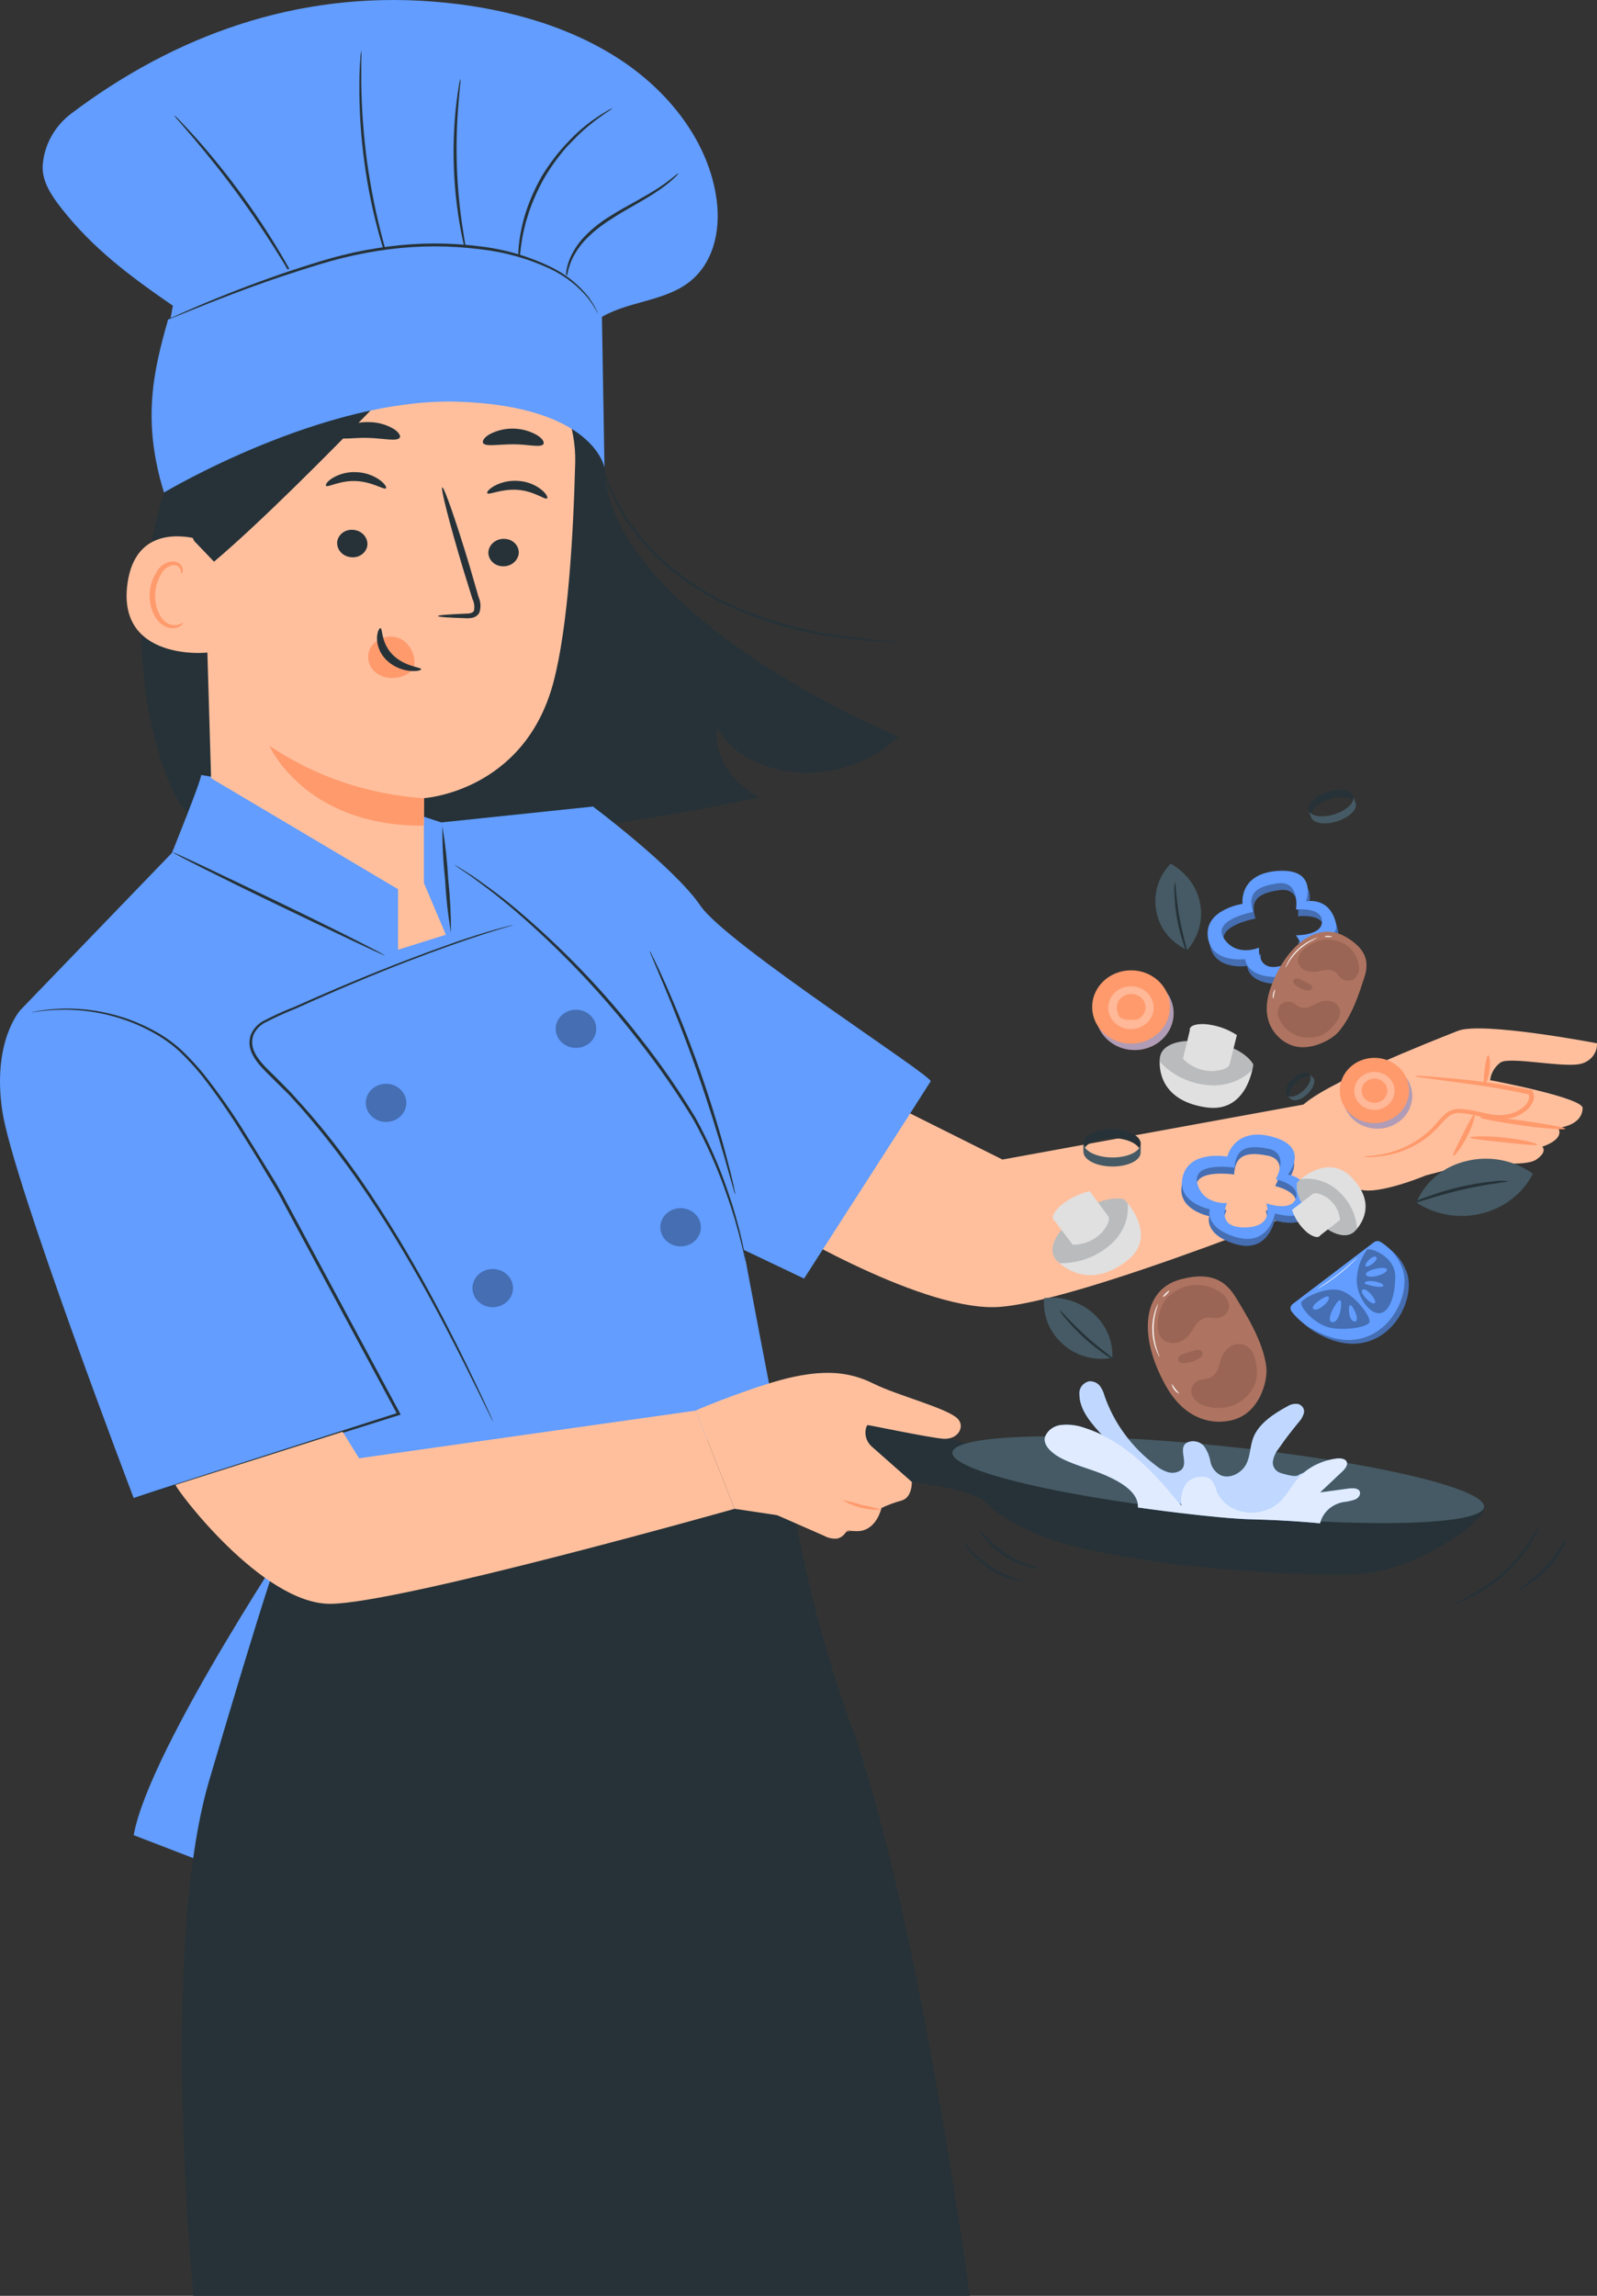 <svg width="151" height="217" viewBox="0 0 151 217" fill="none" xmlns="http://www.w3.org/2000/svg">
<rect x="0" y="0" width="151" height="217" fill="#333333" stroke="none"/>
<path d="M57.156 44.2L15.507 46.552C12.916 55.262 12.541 63.671 15.374 72.298C16.186 74.759 17.379 77.361 20.125 78.792C22.583 80.072 25.776 80.15 28.769 80.119C43.246 79.978 57.665 78.383 71.782 75.363C69.021 73.922 67.441 71.284 67.805 68.739C68.993 71.226 72.379 72.933 75.87 73.037C77.55 73.082 79.222 72.803 80.783 72.218C82.345 71.633 83.763 70.754 84.951 69.634C73.125 64.54 57.437 54.57 57.156 44.2Z" fill="#263238"/>
<path d="M84.725 60.669C84.605 60.684 84.485 60.684 84.365 60.669C84.128 60.669 83.78 60.669 83.327 60.637C82.427 60.596 81.118 60.502 79.527 60.299C75.34 59.797 71.289 58.562 67.585 56.657C65.56 55.585 63.706 54.25 62.077 52.692C60.751 51.414 59.614 49.974 58.697 48.409C58.078 47.357 57.584 46.243 57.222 45.09C57.118 44.779 57.033 44.462 56.968 44.143C56.938 44.033 56.916 43.922 56.902 43.81C56.902 43.81 57.051 44.257 57.327 45.058C57.727 46.19 58.247 47.282 58.879 48.316C59.809 49.851 60.95 51.264 62.271 52.52C63.884 54.061 65.715 55.385 67.712 56.454C71.392 58.326 75.4 59.559 79.543 60.096C81.129 60.325 82.421 60.45 83.322 60.523L84.349 60.606C84.476 60.614 84.602 60.635 84.725 60.669Z" fill="#263238"/>
<path d="M91.905 136.571C91.756 136.608 79.626 132.976 79.626 132.976L75.809 135.811L86.21 140.068C86.21 140.068 90.801 140.562 93.005 141.785C95.209 143.008 91.905 136.571 91.905 136.571Z" fill="#263238"/>
<path d="M90.049 137.278C90.068 137.386 90.094 137.492 90.127 137.596C90.48 138.787 92.209 143.044 99.39 145.5C107.797 148.372 126.125 149.173 129.163 148.726C135.051 147.852 140.547 143.522 140.321 142.445" fill="#263238"/>
<path d="M140.321 142.445C140.116 144.204 128.721 144.475 114.812 143.049C100.903 141.623 89.845 139.037 90.049 137.278C90.254 135.52 101.649 135.244 115.552 136.675C129.456 138.106 140.514 140.681 140.321 142.445Z" fill="#455A64"/>
<path d="M122.689 141.217C123.611 140.343 124.898 139.823 124.236 138.808C124.048 139.152 123.131 139.146 122.805 139.412C122.479 139.677 121.595 139.36 121.148 139.251C120.897 139.184 120.679 139.037 120.533 138.834C120.386 138.631 120.32 138.386 120.347 138.142C120.426 137.673 120.631 137.23 120.944 136.857C121.496 136.04 122.126 135.244 122.766 134.458C123.019 134.196 123.199 133.88 123.291 133.537C123.323 133.359 123.285 133.175 123.183 133.022C123.081 132.869 122.923 132.756 122.739 132.705C122.386 132.657 122.026 132.737 121.733 132.928C120.358 133.662 119.01 134.594 118.508 135.879C118.193 136.685 118.237 137.575 117.85 138.366C117.464 139.157 116.364 139.833 115.436 139.454C115.18 139.323 114.958 139.139 114.787 138.917C114.615 138.695 114.5 138.439 114.448 138.168C114.358 137.641 114.151 137.137 113.84 136.69C113.646 136.464 113.374 136.309 113.071 136.252C112.769 136.195 112.454 136.24 112.183 136.378C111.365 136.961 112.409 138.241 111.708 138.923C111.533 139.059 111.324 139.152 111.101 139.192C110.878 139.232 110.648 139.218 110.432 139.152C110.008 139.02 109.618 138.805 109.288 138.522C107.02 136.822 105.331 134.531 104.433 131.935C104.347 131.605 104.202 131.291 104.002 131.008C103.885 130.86 103.731 130.742 103.554 130.664C103.377 130.586 103.181 130.55 102.986 130.561C102.7 130.627 102.45 130.788 102.28 131.015C102.111 131.242 102.034 131.518 102.063 131.794C102.063 133.287 103.223 134.594 104.334 135.775L108.2 139.854L109.913 141.774L117.414 143.335L122.496 142.347L122.689 141.217Z" fill="#629DFF"/>
<g opacity="0.6">
<path d="M122.689 141.217C123.611 140.343 124.898 139.823 124.236 138.808C124.048 139.152 123.131 139.146 122.805 139.412C122.479 139.677 121.595 139.36 121.148 139.251C120.897 139.184 120.679 139.037 120.533 138.834C120.386 138.631 120.32 138.386 120.347 138.142C120.426 137.673 120.631 137.23 120.944 136.857C121.496 136.04 122.126 135.244 122.766 134.458C123.019 134.196 123.199 133.88 123.291 133.537C123.323 133.359 123.285 133.175 123.183 133.022C123.081 132.869 122.923 132.756 122.739 132.705C122.386 132.657 122.026 132.737 121.733 132.928C120.358 133.662 119.01 134.594 118.508 135.879C118.193 136.685 118.237 137.575 117.85 138.366C117.464 139.157 116.364 139.833 115.436 139.454C115.18 139.323 114.958 139.139 114.787 138.917C114.615 138.695 114.5 138.439 114.448 138.168C114.358 137.641 114.151 137.137 113.84 136.69C113.646 136.464 113.374 136.309 113.071 136.252C112.769 136.195 112.454 136.24 112.183 136.378C111.365 136.961 112.409 138.241 111.708 138.923C111.533 139.059 111.324 139.152 111.101 139.192C110.878 139.232 110.648 139.218 110.432 139.152C110.008 139.02 109.618 138.805 109.288 138.522C107.02 136.822 105.331 134.531 104.433 131.935C104.347 131.605 104.202 131.291 104.002 131.008C103.885 130.86 103.731 130.742 103.554 130.664C103.377 130.586 103.181 130.55 102.986 130.561C102.7 130.627 102.45 130.788 102.28 131.015C102.111 131.242 102.034 131.518 102.063 131.794C102.063 133.287 103.223 134.594 104.334 135.775L108.2 139.854L109.913 141.774L117.414 143.335L122.496 142.347L122.689 141.217Z" fill="white"/>
</g>
<path d="M124.816 143.985C124.934 143.483 125.207 143.024 125.599 142.666C125.992 142.308 126.488 142.067 127.025 141.972C127.414 141.931 127.796 141.845 128.163 141.717C128.506 141.555 128.715 141.17 128.522 140.9C128.329 140.629 127.826 140.655 127.445 140.707L124.816 141.066L126.937 139.063C127.213 138.798 127.489 138.433 127.307 138.126C127.125 137.819 126.594 137.819 126.202 137.887C124.855 138.1 123.626 138.743 122.722 139.708C121.976 140.541 121.557 141.581 120.607 142.258C120.152 142.569 119.63 142.782 119.079 142.884C118.528 142.985 117.959 142.972 117.414 142.846C116.891 142.733 116.404 142.503 115.995 142.176C115.585 141.849 115.265 141.435 115.061 140.967C114.977 140.567 114.798 140.19 114.536 139.864C113.934 139.297 112.708 139.542 112.177 140.156C111.727 140.798 111.562 141.581 111.719 142.336C109.305 139.375 106.615 136.284 102.588 134.978C101.887 134.716 101.129 134.616 100.379 134.687C100.021 134.715 99.68 134.841 99.398 135.05C99.116 135.259 98.906 135.542 98.793 135.863C98.655 136.581 99.346 137.242 100.042 137.663C101.417 138.465 103.102 138.813 104.588 139.469C106.074 140.125 107.687 141.103 107.593 142.487C107.593 142.487 114.845 143.528 118.43 143.611C122.015 143.694 124.816 143.985 124.816 143.985Z" fill="#629DFF"/>
<g opacity="0.8">
<path d="M124.816 143.985C124.934 143.483 125.207 143.024 125.599 142.666C125.992 142.308 126.488 142.067 127.025 141.972C127.414 141.931 127.796 141.845 128.163 141.717C128.506 141.555 128.715 141.17 128.522 140.9C128.329 140.629 127.826 140.655 127.445 140.707L124.816 141.066L126.937 139.063C127.213 138.798 127.489 138.433 127.307 138.126C127.125 137.819 126.594 137.819 126.202 137.887C124.855 138.1 123.626 138.743 122.722 139.708C121.976 140.541 121.557 141.581 120.607 142.258C120.152 142.569 119.63 142.782 119.079 142.884C118.528 142.985 117.959 142.972 117.414 142.846C116.891 142.733 116.404 142.503 115.995 142.176C115.585 141.849 115.265 141.435 115.061 140.967C114.977 140.567 114.798 140.19 114.536 139.864C113.934 139.297 112.708 139.542 112.177 140.156C111.727 140.798 111.562 141.581 111.719 142.336C109.305 139.375 106.615 136.284 102.588 134.978C101.887 134.716 101.129 134.616 100.379 134.687C100.021 134.715 99.68 134.841 99.398 135.05C99.116 135.259 98.906 135.542 98.793 135.863C98.655 136.581 99.346 137.242 100.042 137.663C101.417 138.465 103.102 138.813 104.588 139.469C106.074 140.125 107.687 141.103 107.593 142.487C107.593 142.487 114.845 143.528 118.43 143.611C122.015 143.694 124.816 143.985 124.816 143.985Z" fill="white"/>
</g>
<path d="M98.263 148.257C97.907 148.266 97.552 148.209 97.219 148.091C96.395 147.865 95.615 147.513 94.91 147.05C94.206 146.588 93.585 146.023 93.071 145.375C92.84 145.118 92.662 144.824 92.546 144.506C93.287 145.375 94.136 146.156 95.076 146.832C96.072 147.429 97.142 147.908 98.263 148.257Z" fill="#263238"/>
<path d="M96.877 149.486C96.519 149.495 96.162 149.438 95.827 149.319C95.004 149.094 94.226 148.742 93.524 148.278C92.818 147.818 92.197 147.252 91.684 146.603C91.454 146.346 91.276 146.052 91.16 145.734C92.576 147.542 94.585 148.861 96.877 149.486Z" fill="#263238"/>
<path d="M145.485 144.314C145.485 144.314 145.458 144.464 145.347 144.714C145.186 145.072 145.002 145.419 144.795 145.755C143.463 147.989 141.468 149.81 139.056 150.995C138.698 151.172 138.329 151.328 137.951 151.463C137.815 151.524 137.67 151.564 137.52 151.583C137.52 151.541 138.073 151.302 138.973 150.823C141.285 149.573 143.229 147.798 144.629 145.661C145.148 144.839 145.414 144.293 145.485 144.314Z" fill="#263238"/>
<path d="M148.109 145.385C148.049 145.711 147.925 146.023 147.745 146.306C147.368 147.017 146.894 147.678 146.336 148.273C145.778 148.868 145.141 149.392 144.441 149.834C144.164 150.038 143.849 150.193 143.513 150.292C144.438 149.617 145.309 148.88 146.121 148.086C146.855 147.234 147.52 146.331 148.109 145.385Z" fill="#263238"/>
<path d="M134.814 111.1L139.94 109.763C139.94 109.763 144.176 110.361 145.27 109.596C146.364 108.832 145.822 108.389 145.822 108.389C148.131 107.572 147.308 106.605 147.308 106.605C147.308 106.605 149.601 106.438 149.639 104.737C149.667 103.743 140.895 102.098 140.895 102.098C140.932 101.773 141.037 101.457 141.205 101.17C141.373 100.883 141.6 100.631 141.873 100.428C142.768 99.825 147.949 100.99 149.523 100.537C149.963 100.42 150.348 100.165 150.616 99.816C150.883 99.467 151.018 99.043 150.998 98.612C150.998 98.612 140.149 96.531 137.863 97.431C135.576 98.331 124.606 102.634 122.949 104.716L126.6 111.881C127.266 112.11 127.947 112.301 128.638 112.453C130.466 112.927 134.814 111.1 134.814 111.1Z" fill="#FFBF9D"/>
<path d="M128.914 109.331C128.914 109.289 129.334 109.3 130.08 109.201C131.128 109.066 132.143 108.759 133.079 108.295C133.719 107.977 134.315 107.586 134.852 107.13C135.154 106.878 135.435 106.605 135.692 106.313C135.961 105.978 136.254 105.662 136.57 105.366C136.748 105.189 136.962 105.049 137.2 104.953C137.437 104.858 137.693 104.809 137.951 104.809C138.446 104.829 138.938 104.892 139.42 104.996C140.393 105.189 141.343 105.517 142.315 105.361C142.935 105.29 143.521 105.052 144 104.674C144.447 104.32 144.729 103.737 144.497 103.368L144.635 103.467C141.547 102.759 138.791 102.452 136.846 102.181L134.559 101.869C134.281 101.846 134.006 101.79 133.742 101.703C134.019 101.672 134.299 101.672 134.576 101.703C135.128 101.739 135.896 101.801 136.879 101.895C139.525 102.112 142.152 102.491 144.745 103.03H144.834L144.883 103.108C144.978 103.265 145.032 103.441 145.041 103.622C145.051 103.802 145.016 103.983 144.939 104.148C144.803 104.464 144.589 104.744 144.314 104.965C143.769 105.41 143.093 105.69 142.376 105.766C141.841 105.827 141.301 105.806 140.774 105.704L139.321 105.392C138.872 105.287 138.413 105.223 137.951 105.199C137.745 105.195 137.541 105.232 137.351 105.306C137.16 105.38 136.989 105.491 136.846 105.631C136.544 105.915 136.26 106.216 135.996 106.531C135.717 106.83 135.418 107.112 135.101 107.374C134.528 107.839 133.893 108.231 133.212 108.54C132.231 108.993 131.168 109.265 130.08 109.341C129.693 109.396 129.3 109.393 128.914 109.331Z" fill="#FF9A6C"/>
<path d="M139.409 105.35C139.531 105.392 139.282 106.355 138.719 107.432C138.155 108.509 137.52 109.32 137.41 109.253C137.299 109.185 137.747 108.311 138.294 107.239C138.84 106.167 139.282 105.288 139.409 105.35Z" fill="#FF9A6C"/>
<path d="M145.364 108.191C145.364 108.316 143.917 108.155 142.166 107.973C140.415 107.791 138.995 107.65 139.001 107.52C139.006 107.39 140.448 107.343 142.221 107.52C143.994 107.697 145.386 108.072 145.364 108.191Z" fill="#FF9A6C"/>
<path d="M147.999 106.693C147.999 106.818 146.165 106.693 143.944 106.381C141.724 106.068 139.94 105.74 139.956 105.621C139.973 105.501 141.79 105.621 144.011 105.933C146.231 106.245 148.015 106.573 147.999 106.693Z" fill="#FF9A6C"/>
<path d="M140.718 99.751C140.851 99.751 140.945 100.376 140.851 101.136C140.757 101.895 140.503 102.478 140.376 102.452C140.249 102.426 140.282 101.817 140.376 101.084C140.47 100.35 140.586 99.751 140.718 99.751Z" fill="#FF9A6C"/>
<path d="M79.753 102.093L94.783 109.601L124.109 104.242L128.279 112.364C128.279 112.364 101.472 123.427 93.988 123.552C86.503 123.677 72.893 115.356 72.893 115.356L79.753 102.093Z" fill="#FFBF9D"/>
<path d="M115.994 109.971C115.994 109.971 112.431 109.32 111.785 111.829C111.139 114.337 114.337 114.951 114.337 114.951C114.337 114.951 113.752 116.683 116.828 117.589C119.905 118.494 120.507 115.346 120.507 115.346C120.507 115.346 123.402 116.241 123.623 114.482C123.948 111.881 121.7 111.667 121.7 111.667C121.7 111.667 123.91 109.118 120.292 108.108C116.674 107.099 115.994 109.971 115.994 109.971ZM119.861 109.227C121.954 109.643 120.573 112.104 120.573 112.104C120.573 112.104 122.943 112.625 122.479 113.931C122.015 115.237 119.673 114.389 119.673 114.389C119.673 114.389 120.529 116.636 117.662 116.662C114.796 116.689 115.978 114.363 115.978 114.363C115.978 114.363 113.647 114.566 113.15 112.479C112.652 110.392 116.685 111.012 116.685 111.012C116.79 109.242 117.745 108.811 119.844 109.227H119.861Z" fill="#629DFF"/>
<g opacity="0.3">
<path d="M115.994 109.971C115.994 109.971 112.431 109.32 111.785 111.829C111.139 114.337 114.337 114.951 114.337 114.951C114.337 114.951 113.752 116.683 116.828 117.589C119.905 118.494 120.507 115.346 120.507 115.346C120.507 115.346 123.402 116.241 123.623 114.482C123.948 111.881 121.7 111.667 121.7 111.667C121.7 111.667 123.91 109.118 120.292 108.108C116.674 107.099 115.994 109.971 115.994 109.971ZM119.861 109.227C121.954 109.643 120.573 112.104 120.573 112.104C120.573 112.104 122.943 112.625 122.479 113.931C122.015 115.237 119.673 114.389 119.673 114.389C119.673 114.389 120.529 116.636 117.662 116.662C114.796 116.689 115.978 114.363 115.978 114.363C115.978 114.363 113.647 114.566 113.15 112.479C112.652 110.392 116.685 111.012 116.685 111.012C116.79 109.242 117.745 108.811 119.844 109.227H119.861Z" fill="black"/>
</g>
<path d="M116.044 109.321C116.044 109.321 112.487 108.67 111.84 111.178C111.194 113.686 114.392 114.3 114.392 114.3C114.392 114.3 113.801 116.033 116.884 116.939C119.966 117.844 120.562 114.696 120.562 114.696C120.562 114.696 123.462 115.591 123.678 113.837C124.004 111.236 121.755 111.022 121.755 111.022C121.755 111.022 123.965 108.473 120.347 107.458C116.729 106.443 116.044 109.321 116.044 109.321ZM119.911 108.577C122.01 108.998 120.629 111.459 120.629 111.459C120.629 111.459 122.998 111.98 122.529 113.281C122.059 114.581 119.728 113.738 119.728 113.738C119.728 113.738 120.584 115.986 117.712 116.018C114.84 116.049 116.027 113.712 116.027 113.712C116.027 113.712 113.702 113.915 113.205 111.829C112.708 109.742 116.734 110.367 116.734 110.367C116.845 108.597 117.812 108.16 119.911 108.577Z" fill="#629DFF"/>
<path d="M117.668 86.056C117.668 86.056 114.083 86.577 114.387 89.178C114.691 91.78 117.922 91.306 117.922 91.306C117.922 91.306 117.994 93.123 121.236 92.987C124.479 92.852 123.882 89.693 123.882 89.693C123.882 89.693 126.926 89.605 126.495 87.883C125.86 85.333 123.667 85.853 123.667 85.853C123.667 85.853 124.832 82.731 121.054 82.96C117.276 83.189 117.668 86.056 117.668 86.056ZM121.015 84.126C123.136 83.84 122.733 86.597 122.733 86.597C122.733 86.597 125.142 86.311 125.18 87.701C125.219 89.09 122.711 89.033 122.711 89.033C122.711 89.033 124.335 90.869 121.645 91.822C118.955 92.774 119.226 90.198 119.226 90.198C119.226 90.198 117.11 91.14 115.911 89.334C114.713 87.529 118.701 86.821 118.701 86.821C118.154 85.12 118.894 84.402 121.015 84.126Z" fill="#629DFF"/>
<g opacity="0.3">
<path d="M117.668 86.056C117.668 86.056 114.083 86.577 114.387 89.178C114.691 91.78 117.922 91.306 117.922 91.306C117.922 91.306 117.994 93.123 121.236 92.987C124.479 92.852 123.882 89.693 123.882 89.693C123.882 89.693 126.926 89.605 126.495 87.883C125.86 85.333 123.667 85.853 123.667 85.853C123.667 85.853 124.832 82.731 121.054 82.96C117.276 83.189 117.668 86.056 117.668 86.056ZM121.015 84.126C123.136 83.84 122.733 86.597 122.733 86.597C122.733 86.597 125.142 86.311 125.18 87.701C125.219 89.09 122.711 89.033 122.711 89.033C122.711 89.033 124.335 90.869 121.645 91.822C118.955 92.774 119.226 90.198 119.226 90.198C119.226 90.198 117.11 91.14 115.911 89.334C114.713 87.529 118.701 86.821 118.701 86.821C118.154 85.12 118.894 84.402 121.015 84.126Z" fill="black"/>
</g>
<path d="M117.486 85.432C117.486 85.432 113.901 85.952 114.199 88.528C114.497 91.103 117.734 90.656 117.734 90.656C117.734 90.656 117.812 92.477 121.048 92.337C124.285 92.196 123.7 89.048 123.7 89.048C123.7 89.048 126.743 88.96 126.313 87.237C125.677 84.677 123.484 85.208 123.484 85.208C123.484 85.208 124.65 82.086 120.872 82.315C117.094 82.544 117.486 85.432 117.486 85.432ZM120.833 83.496C122.954 83.215 122.545 85.973 122.545 85.973C122.545 85.973 124.959 85.686 124.998 87.071C125.037 88.455 122.529 88.403 122.529 88.403C122.529 88.403 124.147 90.245 121.457 91.192C118.767 92.139 119.043 89.568 119.043 89.568C119.043 89.568 116.928 90.51 115.729 88.71C114.531 86.909 118.491 86.197 118.491 86.197C117.939 84.495 118.706 83.777 120.833 83.496Z" fill="#629DFF"/>
<path d="M112.061 98.409C112.061 98.409 109.802 98.498 109.664 100.043C109.526 101.588 110.161 104.123 114.083 104.674C118.005 105.226 118.502 100.615 118.502 100.615C118.502 100.615 117.364 98.201 112.061 98.409Z" fill="#E0E0E0"/>
<g opacity="0.21">
<path d="M114.293 102.572C115.05 102.636 115.812 102.54 116.524 102.291C117.236 102.041 117.88 101.645 118.408 101.13C118.474 100.813 118.502 100.61 118.502 100.61C118.502 100.61 117.364 98.196 112.061 98.404C112.061 98.404 109.802 98.492 109.664 100.038C109.672 100.145 109.672 100.253 109.664 100.36C110.842 101.638 112.503 102.432 114.293 102.572Z" fill="#263238"/>
</g>
<path d="M112.498 97.399L111.851 100.069C112.199 100.435 112.625 100.729 113.101 100.93C113.576 101.132 114.092 101.237 114.613 101.24C116.27 101.151 116.27 100.568 116.27 100.568L116.95 97.837C116.049 97.242 114.997 96.883 113.901 96.796C112.293 96.749 112.498 97.399 112.498 97.399Z" fill="#E0E0E0"/>
<path d="M100.252 116.397C100.252 116.397 98.816 118.046 99.948 119.176C101.08 120.305 103.505 121.543 106.576 119.15C109.648 116.756 106.3 113.353 106.3 113.353C106.3 113.353 103.621 112.541 100.252 116.397Z" fill="#E0E0E0"/>
<g opacity="0.21">
<path d="M105.035 117.61C105.591 117.121 106.023 116.522 106.3 115.856C106.578 115.189 106.693 114.473 106.637 113.759C106.433 113.499 106.289 113.348 106.289 113.348C106.289 113.348 103.621 112.541 100.252 116.397C100.252 116.397 98.816 118.047 99.948 119.176C100.036 119.244 100.117 119.319 100.191 119.4C101.992 119.425 103.732 118.782 105.035 117.61Z" fill="#263238"/>
</g>
<path d="M99.743 115.419L101.428 117.657C101.95 117.655 102.465 117.55 102.94 117.35C103.416 117.149 103.842 116.856 104.19 116.491C105.218 115.279 104.742 114.894 104.742 114.894L103.03 112.594C101.966 112.834 100.987 113.333 100.191 114.04C99.086 115.133 99.743 115.419 99.743 115.419Z" fill="#E0E0E0"/>
<path d="M125.672 116.277C125.672 116.277 127.207 117.292 128.119 116.35C129.03 115.408 129.986 113.442 127.699 111.199C125.412 108.956 122.634 111.766 122.634 111.766C122.634 111.766 122.087 113.894 125.672 116.277Z" fill="#E0E0E0"/>
<g opacity="0.21">
<path d="M126.44 112.489C125.981 112.083 125.431 111.778 124.831 111.598C124.23 111.417 123.595 111.367 122.971 111.449C122.852 111.542 122.74 111.641 122.634 111.745C122.634 111.745 122.081 113.868 125.672 116.257C125.672 116.257 127.207 117.271 128.119 116.33C128.18 116.262 128.246 116.194 128.307 116.116C128.211 114.724 127.541 113.422 126.44 112.489Z" fill="#263238"/>
</g>
<path d="M124.843 116.756L126.705 115.31C126.672 114.903 126.548 114.508 126.343 114.15C126.137 113.791 125.854 113.477 125.512 113.228C124.407 112.505 124.075 112.885 124.075 112.885L122.164 114.357C122.431 115.18 122.927 115.92 123.6 116.501C124.633 117.266 124.843 116.756 124.843 116.756Z" fill="#E0E0E0"/>
<path d="M116.729 134.162C116.729 134.162 112.824 135.624 110.216 130.961C107.609 126.299 108.007 121.944 111.542 120.95C115.077 119.956 116.243 121.627 116.966 122.834C117.69 124.041 119.43 126.736 119.728 129.172C119.9 130.545 119.093 133.449 116.729 134.162Z" fill="#AE7461"/>
<path opacity="0.3" d="M116.668 132.814C117.425 132.492 118.049 131.943 118.441 131.253V131.284L118.469 131.243L118.53 131.154C118.565 131.092 118.597 131.028 118.624 130.962L118.657 130.91L118.624 130.957C118.851 130.344 118.91 129.687 118.795 129.047C118.753 128.664 118.65 128.288 118.491 127.933C118.333 127.579 118.042 127.292 117.673 127.127C117.463 127.051 117.237 127.022 117.013 127.042C116.789 127.062 116.573 127.13 116.381 127.241C116.001 127.47 115.708 127.807 115.547 128.204C115.387 128.568 115.315 128.958 115.171 129.328C115.114 129.517 115.017 129.693 114.887 129.846C114.758 130 114.597 130.128 114.414 130.223C114.1 130.358 113.735 130.332 113.409 130.447C113.131 130.552 112.904 130.749 112.768 131.001C112.632 131.252 112.597 131.541 112.669 131.815C112.77 132.062 112.93 132.284 113.135 132.465C113.341 132.645 113.588 132.779 113.857 132.856C114.764 133.185 115.772 133.17 116.668 132.814Z" fill="#6F4439"/>
<path opacity="0.3" d="M112.663 121.481C111.842 121.592 111.084 121.958 110.509 122.521V122.49L110.482 122.532L110.404 122.605C110.361 122.662 110.313 122.716 110.261 122.766L110.228 122.818L110.255 122.776C109.859 123.302 109.607 123.911 109.52 124.551C109.45 124.927 109.437 125.311 109.482 125.69C109.526 126.074 109.723 126.427 110.034 126.679C110.214 126.807 110.423 126.894 110.644 126.933C110.866 126.972 111.094 126.962 111.31 126.903C111.75 126.786 112.138 126.538 112.415 126.195C112.675 125.888 112.857 125.529 113.089 125.206C113.315 124.871 113.672 124.634 114.083 124.546C114.42 124.499 114.768 124.608 115.116 124.582C115.412 124.552 115.687 124.422 115.89 124.217C116.093 124.011 116.21 123.744 116.221 123.463C116.2 123.197 116.114 122.939 115.97 122.71C115.825 122.48 115.625 122.286 115.387 122.142C114.605 121.596 113.628 121.359 112.663 121.481Z" fill="#6F4439"/>
<path opacity="0.3" d="M113.299 127.579C113.145 127.585 112.994 127.615 112.851 127.668L111.951 127.954C111.724 128.032 111.459 128.131 111.399 128.36C111.374 128.432 111.375 128.51 111.401 128.582C111.427 128.654 111.476 128.716 111.542 128.76C111.607 128.803 111.681 128.832 111.76 128.846C111.838 128.859 111.918 128.857 111.995 128.838H111.956C112.447 128.82 112.924 128.678 113.337 128.427C113.457 128.364 113.561 128.277 113.641 128.172C113.684 128.116 113.71 128.049 113.715 127.98C113.72 127.91 113.705 127.841 113.67 127.779C113.636 127.718 113.584 127.666 113.52 127.631C113.456 127.596 113.384 127.578 113.31 127.579H113.299Z" fill="#6F4439"/>
<path d="M109.509 123.229C109.509 123.229 109.41 123.505 109.288 123.953C108.974 125.134 109.007 126.373 109.382 127.538C109.526 127.98 109.659 128.246 109.636 128.251C109.593 128.197 109.558 128.137 109.532 128.074C109.445 127.905 109.369 127.731 109.305 127.554C108.875 126.378 108.842 125.105 109.211 123.911C109.266 123.734 109.332 123.56 109.41 123.391C109.434 123.332 109.468 123.278 109.509 123.229Z" fill="white"/>
<path d="M110.564 122.001C110.564 122.001 110.471 122.168 110.31 122.329C110.15 122.49 110.001 122.594 109.968 122.574C109.935 122.553 110.056 122.407 110.222 122.246C110.388 122.084 110.542 121.96 110.564 122.001Z" fill="white"/>
<path d="M111.504 131.758C111.32 131.654 111.161 131.516 111.035 131.352C110.91 131.188 110.821 131.003 110.774 130.806C110.905 130.96 111.025 131.121 111.133 131.29C111.268 131.438 111.391 131.594 111.504 131.758Z" fill="white"/>
<path d="M121.767 98.643C121.767 98.643 118.701 97.29 120.17 93.284C121.64 89.277 124.589 87.086 127.136 88.496C129.682 89.907 129.306 91.468 128.953 92.534C128.599 93.601 127.876 96.047 126.528 97.561C125.766 98.409 123.495 99.569 121.767 98.643Z" fill="#AE7461"/>
<path opacity="0.3" d="M122.568 97.868C123.185 98.112 123.871 98.154 124.517 97.987H124.606C124.665 97.974 124.722 97.955 124.777 97.93H124.832H124.788C125.293 97.714 125.734 97.383 126.07 96.968C126.284 96.735 126.461 96.474 126.594 96.192C126.731 95.909 126.75 95.588 126.65 95.292C126.58 95.134 126.474 94.994 126.338 94.881C126.202 94.768 126.04 94.686 125.865 94.642C125.513 94.557 125.141 94.581 124.805 94.709C124.49 94.819 124.208 94.996 123.899 95.12C123.596 95.266 123.244 95.292 122.921 95.193C122.667 95.094 122.479 94.881 122.231 94.761C122.011 94.668 121.763 94.651 121.531 94.714C121.299 94.777 121.099 94.915 120.966 95.105C120.865 95.298 120.812 95.511 120.812 95.727C120.812 95.942 120.865 96.155 120.966 96.348C121.269 97.032 121.844 97.577 122.568 97.868Z" fill="#6F4439"/>
<path opacity="0.3" d="M127.423 89.412C126.899 89.021 126.252 88.805 125.583 88.798H125.545H125.456C125.396 88.798 125.335 88.798 125.274 88.798H125.224H125.269C124.724 88.867 124.206 89.062 123.761 89.365C123.486 89.534 123.239 89.739 123.026 89.974C122.812 90.21 122.7 90.513 122.711 90.822C122.73 90.991 122.79 91.153 122.886 91.296C122.982 91.44 123.111 91.561 123.263 91.65C123.577 91.828 123.944 91.903 124.307 91.863C124.639 91.837 124.965 91.738 125.296 91.691C125.46 91.661 125.629 91.661 125.793 91.693C125.957 91.724 126.113 91.785 126.252 91.874C126.467 92.035 126.589 92.29 126.804 92.467C126.987 92.615 127.22 92.697 127.462 92.697C127.703 92.697 127.936 92.615 128.119 92.467C128.274 92.308 128.388 92.117 128.451 91.909C128.514 91.701 128.525 91.482 128.483 91.27C128.397 90.545 128.017 89.88 127.423 89.412Z" fill="#6F4439"/>
<path opacity="0.3" d="M123.976 93.122C123.888 93.04 123.785 92.972 123.672 92.924L122.998 92.586C122.92 92.532 122.83 92.495 122.734 92.479C122.638 92.462 122.54 92.467 122.446 92.492C122.387 92.521 122.34 92.566 122.309 92.621C122.278 92.675 122.266 92.738 122.275 92.799C122.283 92.859 122.305 92.916 122.339 92.966C122.373 93.017 122.419 93.059 122.474 93.091C122.761 93.344 123.113 93.523 123.496 93.611C123.603 93.632 123.714 93.632 123.821 93.611C123.876 93.603 123.928 93.582 123.973 93.55C124.017 93.519 124.052 93.477 124.075 93.429C124.088 93.374 124.085 93.317 124.068 93.263C124.05 93.21 124.019 93.161 123.976 93.122Z" fill="#6F4439"/>
<path d="M124.595 88.626C124.595 88.626 124.374 88.731 124.042 88.907C123.134 89.383 122.38 90.083 121.86 90.932C121.662 91.259 121.568 91.478 121.557 91.452C121.566 91.398 121.582 91.345 121.606 91.296C121.661 91.156 121.728 91.02 121.805 90.89C122.3 90.009 123.072 89.293 124.015 88.84C124.157 88.772 124.302 88.711 124.451 88.658C124.498 88.643 124.546 88.633 124.595 88.626Z" fill="white"/>
<path d="M125.954 88.522C125.954 88.549 125.799 88.569 125.611 88.564C125.423 88.559 125.274 88.564 125.269 88.512C125.263 88.46 125.423 88.47 125.617 88.47C125.732 88.462 125.847 88.48 125.954 88.522Z" fill="white"/>
<path d="M120.38 94.423C120.344 94.264 120.342 94.099 120.375 93.939C120.408 93.778 120.476 93.626 120.573 93.492C120.552 93.648 120.517 93.803 120.468 93.955C120.452 94.113 120.423 94.269 120.38 94.423Z" fill="white"/>
<path d="M109.029 98.836C108.388 99.16 107.659 99.299 106.935 99.233C106.21 99.168 105.523 98.902 104.959 98.469C104.394 98.036 103.979 97.455 103.765 96.8C103.551 96.145 103.547 95.445 103.755 94.788C103.962 94.131 104.372 93.547 104.931 93.109C105.491 92.671 106.176 92.398 106.9 92.327C107.623 92.255 108.353 92.386 108.998 92.705C109.642 93.023 110.172 93.515 110.52 94.116C110.752 94.518 110.898 94.96 110.948 95.415C110.999 95.87 110.953 96.329 110.815 96.768C110.676 97.206 110.447 97.615 110.141 97.97C109.834 98.325 109.456 98.619 109.029 98.836Z" fill="#FF9A6C"/>
<g opacity="0.5">
<path d="M109.029 98.836C108.388 99.16 107.659 99.299 106.935 99.233C106.21 99.168 105.523 98.902 104.959 98.469C104.394 98.036 103.979 97.455 103.765 96.8C103.551 96.145 103.547 95.445 103.755 94.788C103.962 94.131 104.372 93.547 104.931 93.109C105.491 92.671 106.176 92.398 106.9 92.327C107.623 92.255 108.353 92.386 108.998 92.705C109.642 93.023 110.172 93.515 110.52 94.116C110.752 94.518 110.898 94.96 110.948 95.415C110.999 95.87 110.953 96.329 110.815 96.768C110.676 97.206 110.447 97.615 110.141 97.97C109.834 98.325 109.456 98.619 109.029 98.836Z" fill="#629DFF"/>
</g>
<path d="M108.681 98.237C108.041 98.56 107.313 98.697 106.591 98.631C105.868 98.565 105.182 98.299 104.619 97.867C104.057 97.434 103.643 96.855 103.429 96.201C103.216 95.547 103.212 94.849 103.419 94.193C103.627 93.537 104.035 92.954 104.593 92.517C105.152 92.08 105.835 91.808 106.557 91.736C107.279 91.663 108.008 91.794 108.651 92.111C109.294 92.428 109.824 92.918 110.172 93.518C110.406 93.919 110.552 94.361 110.604 94.816C110.655 95.271 110.61 95.732 110.471 96.171C110.332 96.609 110.103 97.018 109.796 97.373C109.488 97.727 109.109 98.021 108.681 98.237Z" fill="#FF9A6C"/>
<g opacity="0.3">
<path d="M107.963 97.025C107.589 97.216 107.164 97.299 106.741 97.263C106.317 97.227 105.915 97.073 105.584 96.821C105.254 96.569 105.01 96.231 104.884 95.848C104.757 95.466 104.754 95.057 104.875 94.673C104.996 94.289 105.235 93.947 105.562 93.691C105.888 93.435 106.289 93.276 106.711 93.234C107.134 93.192 107.561 93.27 107.937 93.456C108.313 93.643 108.622 93.931 108.825 94.283C109.096 94.754 109.157 95.308 108.996 95.822C108.834 96.336 108.463 96.769 107.963 97.025Z" fill="white"/>
</g>
<path d="M107.593 96.343C106.56 96.531 105.726 96.296 105.737 95.823C105.577 95.523 105.547 95.176 105.654 94.856C105.76 94.536 105.995 94.268 106.308 94.108C106.622 93.948 106.989 93.91 107.331 94.001C107.674 94.092 107.966 94.305 108.145 94.595C108.23 94.743 108.284 94.906 108.302 95.075C108.321 95.243 108.304 95.412 108.253 95.574C108.201 95.736 108.117 95.887 108.003 96.018C107.89 96.149 107.751 96.258 107.593 96.338V96.343Z" fill="#FF9A6C"/>
<path d="M128.793 100.808C129.375 100.538 130.03 100.437 130.673 100.518C131.317 100.598 131.92 100.856 132.408 101.259C132.896 101.662 133.247 102.192 133.415 102.783C133.584 103.373 133.563 103.997 133.355 104.577C133.148 105.156 132.763 105.665 132.249 106.038C131.735 106.412 131.115 106.633 130.468 106.675C129.82 106.718 129.174 106.578 128.61 106.275C128.047 105.971 127.591 105.517 127.301 104.97C127.108 104.605 126.992 104.207 126.963 103.8C126.933 103.393 126.989 102.984 127.127 102.597C127.266 102.21 127.485 101.853 127.77 101.545C128.056 101.238 128.404 100.988 128.793 100.808Z" fill="#FF9A6C"/>
<g opacity="0.5">
<path d="M128.793 100.808C129.375 100.538 130.03 100.437 130.673 100.518C131.317 100.598 131.92 100.856 132.408 101.259C132.896 101.662 133.247 102.192 133.415 102.783C133.584 103.373 133.563 103.997 133.355 104.577C133.148 105.156 132.763 105.665 132.249 106.038C131.735 106.412 131.115 106.633 130.468 106.675C129.82 106.718 129.174 106.578 128.61 106.275C128.047 105.971 127.591 105.517 127.301 104.97C127.108 104.605 126.992 104.207 126.963 103.8C126.933 103.393 126.989 102.984 127.127 102.597C127.266 102.21 127.485 101.853 127.77 101.545C128.056 101.238 128.404 100.988 128.793 100.808Z" fill="#629DFF"/>
</g>
<path d="M131.505 105.792C130.935 106.08 130.287 106.203 129.643 106.145C129 106.087 128.389 105.85 127.887 105.465C127.386 105.081 127.017 104.565 126.826 103.982C126.636 103.4 126.632 102.778 126.817 102.194C127.001 101.61 127.365 101.09 127.862 100.701C128.359 100.311 128.968 100.069 129.611 100.005C130.254 99.941 130.903 100.057 131.476 100.34C132.049 100.623 132.52 101.059 132.831 101.593C133.038 101.951 133.168 102.343 133.214 102.748C133.259 103.153 133.219 103.563 133.096 103.953C132.973 104.343 132.769 104.707 132.496 105.023C132.223 105.338 131.886 105.6 131.505 105.792Z" fill="#FF9A6C"/>
<g opacity="0.3">
<path d="M128.135 102.582C128.246 102.244 128.461 101.943 128.752 101.719C129.044 101.495 129.399 101.357 129.774 101.323C130.148 101.289 130.525 101.36 130.857 101.528C131.188 101.695 131.46 101.951 131.637 102.264C131.815 102.576 131.89 102.931 131.854 103.284C131.817 103.637 131.671 103.971 131.433 104.246C131.195 104.52 130.876 104.722 130.516 104.826C130.156 104.93 129.772 104.932 129.411 104.83C129.17 104.762 128.946 104.65 128.751 104.5C128.556 104.35 128.395 104.166 128.276 103.957C128.158 103.748 128.084 103.519 128.06 103.283C128.036 103.047 128.061 102.809 128.135 102.582Z" fill="white"/>
</g>
<path d="M130.538 104.102C130.327 104.209 130.087 104.255 129.848 104.234C129.61 104.213 129.383 104.126 129.196 103.984C129.01 103.842 128.872 103.651 128.801 103.435C128.729 103.22 128.727 102.989 128.795 102.772C128.862 102.555 128.996 102.362 129.18 102.217C129.364 102.072 129.589 101.981 129.828 101.957C130.066 101.932 130.307 101.974 130.52 102.078C130.733 102.182 130.908 102.343 131.024 102.541C131.101 102.673 131.15 102.819 131.167 102.969C131.184 103.119 131.17 103.271 131.125 103.416C131.079 103.561 131.004 103.696 130.904 103.814C130.803 103.931 130.679 104.029 130.538 104.102Z" fill="#FF9A6C"/>
<path d="M98.733 122.678C98.651 123.494 98.771 124.317 99.085 125.082C99.398 125.847 99.896 126.533 100.539 127.085C101.148 127.629 101.887 128.026 102.694 128.245C103.5 128.463 104.351 128.495 105.173 128.339C105.242 126.9 104.702 125.494 103.672 124.43C102.641 123.365 101.205 122.73 99.677 122.662C99.362 122.651 99.046 122.663 98.733 122.699V122.678Z" fill="#455A64"/>
<path d="M100.191 123.822C100.246 123.781 101.24 124.998 102.688 126.299C104.135 127.6 105.45 128.5 105.411 128.547C105.082 128.413 104.773 128.238 104.494 128.027C103.096 127.074 101.849 125.941 100.787 124.66C100.546 124.41 100.345 124.127 100.191 123.822Z" fill="#263238"/>
<path d="M110.686 81.628C110.103 82.237 109.678 82.965 109.445 83.755C109.212 84.546 109.177 85.376 109.344 86.181C109.488 86.959 109.828 87.693 110.335 88.321C110.843 88.95 111.503 89.454 112.26 89.792C113.229 88.678 113.688 87.246 113.537 85.813C113.386 84.379 112.637 83.061 111.454 82.148C111.211 81.954 110.95 81.779 110.675 81.628H110.686Z" fill="#455A64"/>
<path d="M111.1 83.356C111.167 83.356 111.194 84.916 111.526 86.743C111.857 88.569 112.349 90.068 112.282 90.084C112.106 89.79 111.972 89.475 111.885 89.147C111.363 87.597 111.08 85.985 111.045 84.36C111.008 84.024 111.027 83.686 111.1 83.356Z" fill="#263238"/>
<path d="M144.933 110.944C144.044 110.298 143.009 109.854 141.908 109.648C140.806 109.443 139.67 109.48 138.586 109.758C137.535 110.012 136.564 110.499 135.754 111.179C134.944 111.859 134.319 112.711 133.93 113.665C134.734 114.194 135.642 114.569 136.6 114.767C137.559 114.965 138.549 114.984 139.515 114.822C140.481 114.659 141.403 114.319 142.23 113.821C143.056 113.322 143.77 112.676 144.331 111.917C144.56 111.609 144.761 111.284 144.933 110.944Z" fill="#455A64"/>
<path d="M142.619 111.641C142.619 111.73 140.542 111.896 138.034 112.5C135.526 113.104 133.565 113.832 133.532 113.749C133.916 113.504 134.334 113.311 134.775 113.176C136.848 112.396 139.024 111.884 141.243 111.657C141.698 111.589 142.162 111.584 142.619 111.641Z" fill="#263238"/>
<path d="M107.847 108.103C107.847 108.847 106.615 109.425 105.124 109.404C103.632 109.383 102.428 108.764 102.445 108.03C102.42 108.312 102.42 108.596 102.445 108.878C102.445 109.617 103.632 110.236 105.118 110.257C106.604 110.278 107.83 109.701 107.847 108.962C107.863 108.676 107.863 108.389 107.847 108.103Z" fill="#455A64"/>
<path d="M105.162 107.572C106.355 107.572 107.372 107.989 107.709 108.525C107.802 108.401 107.854 108.254 107.858 108.103C107.858 107.364 106.67 106.745 105.179 106.724C103.687 106.703 102.467 107.281 102.456 108.03C102.452 108.182 102.498 108.331 102.588 108.457C102.953 107.952 103.958 107.551 105.162 107.572Z" fill="#263238"/>
<path d="M123.772 101.516C124.087 101.797 123.877 102.478 123.302 103.035C122.728 103.592 122.021 103.816 121.711 103.555C121.819 103.674 121.938 103.783 122.065 103.883C122.38 104.164 123.092 103.94 123.661 103.363C124.23 102.785 124.446 102.124 124.131 101.843C124.018 101.728 123.898 101.618 123.772 101.516Z" fill="#455A64"/>
<path d="M122.534 102.338C122.697 102.144 122.904 101.988 123.141 101.883C123.378 101.777 123.637 101.725 123.899 101.729C123.88 101.647 123.836 101.573 123.772 101.515C123.462 101.234 122.744 101.453 122.175 102.01C121.606 102.567 121.396 103.248 121.711 103.534C121.774 103.594 121.855 103.632 121.943 103.644C121.928 103.398 121.974 103.152 122.076 102.925C122.179 102.699 122.336 102.498 122.534 102.338Z" fill="#263238"/>
<path d="M127.931 75.233C128.141 75.811 127.379 76.581 126.213 76.955C125.048 77.33 123.948 77.174 123.739 76.607C123.801 76.83 123.88 77.049 123.976 77.262C124.186 77.84 125.296 78.001 126.456 77.621C127.616 77.241 128.384 76.477 128.174 75.899C128.106 75.673 128.025 75.451 127.931 75.233Z" fill="#455A64"/>
<path d="M125.694 75.535C126.622 75.233 127.517 75.275 127.942 75.597C127.981 75.479 127.981 75.352 127.942 75.233C127.732 74.661 126.622 74.499 125.462 74.874C124.302 75.249 123.534 76.024 123.75 76.607C123.793 76.723 123.872 76.824 123.976 76.898C124.092 76.388 124.766 75.837 125.694 75.535Z" fill="#263238"/>
<path d="M130.295 117.781L122.645 123.588C122.533 123.676 122.46 123.799 122.439 123.935C122.419 124.07 122.453 124.208 122.534 124.322C123.151 125.103 123.951 125.741 124.871 126.185C130.395 129.067 133.863 123.671 133.096 120.528C132.769 119.395 132.018 118.412 130.98 117.76C130.88 117.691 130.758 117.655 130.634 117.658C130.509 117.662 130.39 117.705 130.295 117.781Z" fill="#629DFF"/>
<path opacity="0.3" d="M130.295 117.781L122.645 123.588C122.533 123.676 122.46 123.799 122.439 123.935C122.419 124.07 122.453 124.208 122.534 124.322C123.151 125.103 123.951 125.741 124.871 126.185C130.395 129.067 133.863 123.671 133.096 120.528C132.769 119.395 132.018 118.412 130.98 117.76C130.88 117.691 130.758 117.655 130.634 117.658C130.509 117.662 130.39 117.705 130.295 117.781Z" fill="black"/>
<path d="M129.886 117.432L122.242 123.24C122.183 123.281 122.133 123.332 122.096 123.391C122.058 123.451 122.034 123.516 122.023 123.585C122.013 123.653 122.017 123.722 122.036 123.789C122.054 123.856 122.087 123.918 122.131 123.973C122.748 124.755 123.547 125.392 124.468 125.836C129.991 128.719 133.46 123.323 132.692 120.18C132.362 119.048 131.611 118.066 130.577 117.412C130.476 117.341 130.353 117.304 130.228 117.308C130.102 117.312 129.982 117.356 129.886 117.432Z" fill="#629DFF"/>
<path opacity="0.3" d="M129.246 118.13C129.445 117.859 131.936 118.702 131.925 120.659C131.914 122.615 131.328 124.083 130.406 124.129C129.483 124.176 128.334 122.568 128.285 121.111C128.282 120.05 128.617 119.011 129.246 118.13Z" fill="black"/>
<path opacity="0.3" d="M123.037 123.141C123.037 122.761 125.153 121.679 126.545 121.923C127.937 122.168 129.555 124.338 129.5 124.915C129.445 125.493 126.837 125.831 125.539 125.436C124.241 125.04 123.015 123.703 123.037 123.141Z" fill="black"/>
<path d="M125.6 122.548C125.429 122.381 123.827 123.38 124.186 123.724C124.545 124.067 125.942 122.907 125.6 122.548Z" fill="#629DFF"/>
<path d="M127.66 123.349C127.887 123.292 128.677 124.91 128.091 124.91C127.506 124.91 127.439 123.412 127.66 123.349Z" fill="#629DFF"/>
<path d="M126.705 122.891C126.981 122.943 126.705 125.061 125.97 124.972C125.235 124.884 126.434 122.839 126.705 122.891Z" fill="#629DFF"/>
<path d="M129.152 120.466C129.014 120.06 131.08 119.587 131.14 120.003C131.201 120.42 129.328 120.997 129.152 120.466Z" fill="#629DFF"/>
<path d="M129.135 119.686C129.362 119.863 130.422 119.061 130.118 118.812C129.815 118.562 128.914 119.509 129.135 119.686Z" fill="#629DFF"/>
<path d="M129.03 121.283C129.03 121.444 130.864 121.845 130.803 121.502C130.743 121.158 129.074 120.882 129.03 121.283Z" fill="#629DFF"/>
<path d="M128.782 121.949C128.583 122.251 129.699 123.422 129.986 123.172C130.273 122.922 129.074 121.512 128.782 121.949Z" fill="#629DFF"/>
<path d="M128.362 118.843C128.323 118.894 128.281 118.943 128.235 118.988L127.865 119.347C127.55 119.649 127.097 120.055 126.572 120.466C126.047 120.877 125.545 121.231 125.175 121.47L124.727 121.746C124.675 121.784 124.617 121.813 124.556 121.835L124.711 121.72C124.827 121.647 124.97 121.549 125.142 121.429C125.506 121.184 126.003 120.83 126.528 120.419C127.053 120.008 127.506 119.608 127.832 119.316L128.213 118.968L128.362 118.843Z" fill="white"/>
<path d="M56.084 76.248C56.084 76.248 63.784 82.013 66.231 85.614C68.678 89.214 88.265 101.744 87.995 102.207C87.724 102.67 76.025 120.851 76.025 120.851L69.523 117.755L56.084 76.888" fill="#629DFF"/>
<path d="M28.72 143.481C28.72 143.481 14.115 165.19 12.64 173.458L28.72 179.655V143.481Z" fill="#629DFF"/>
<path d="M19.02 73.251C19.02 73.797 16.258 80.613 16.258 80.613L1.935 95.464L29.587 137.882L32.349 144.293L74.914 141.972C74.914 141.972 68.838 111.558 68.402 106.511C67.966 101.463 56.095 76.232 56.095 76.232L41.733 77.736L37.535 76.373L19.02 73.251Z" fill="#629DFF"/>
<path d="M27.83 143.689C27.278 143.486 24.516 152.244 19.788 168.26C15.059 184.276 18.291 217 18.291 217H91.701C91.701 217 86.846 180.769 80.504 163.155C74.246 145.765 74.578 134.843 73.186 134.958C71.793 135.072 27.83 143.689 27.83 143.689Z" fill="#263238"/>
<path d="M70.507 119.238C70.507 119.238 70.507 119.202 70.468 119.124L70.385 118.781C70.319 118.474 70.219 118.026 70.076 117.454C69.788 116.304 69.341 114.649 68.617 112.651C67.796 110.307 66.776 108.03 65.568 105.84C63.972 103.217 62.211 100.687 60.293 98.263C56.844 93.827 52.934 89.726 48.622 86.02C46.964 84.594 45.528 83.559 44.539 82.83L43.368 82.034L43.07 81.821C43.004 81.774 42.971 81.743 42.976 81.743L43.087 81.8L43.402 81.987L44.606 82.747C45.617 83.449 47.08 84.464 48.754 85.869C53.123 89.544 57.068 93.643 60.525 98.097C62.451 100.53 64.213 103.074 65.8 105.715C67.003 107.922 68.01 110.22 68.811 112.583C69.36 114.172 69.82 115.787 70.186 117.422C70.313 118.005 70.396 118.463 70.44 118.765C70.44 118.905 70.484 119.02 70.496 119.114C70.506 119.154 70.51 119.197 70.507 119.238Z" fill="#263238"/>
<path d="M1.935 95.464C1.935 95.464 -0.771 98.399 0.217 105.012C1.206 111.626 12.64 141.592 12.64 141.592L37.696 133.631L24.439 108.764L15.242 97.899L1.935 95.464Z" fill="#629DFF"/>
<path d="M69.518 112.89C69.478 112.816 69.449 112.737 69.429 112.656L69.231 111.974C69.048 111.339 68.811 110.496 68.518 109.466C67.905 107.348 67.016 104.434 65.9 101.255C64.784 98.076 63.646 95.24 62.795 93.2C62.381 92.206 62.033 91.395 61.779 90.781C61.669 90.52 61.58 90.302 61.508 90.125C61.469 90.05 61.443 89.969 61.431 89.886C61.481 89.953 61.523 90.024 61.558 90.099L61.879 90.739C62.155 91.296 62.536 92.113 62.983 93.127C63.884 95.152 65.049 97.987 66.17 101.172C67.292 104.356 68.153 107.286 68.711 109.419C68.993 110.486 69.208 111.35 69.341 111.953C69.396 112.229 69.446 112.474 69.485 112.645C69.51 112.725 69.521 112.807 69.518 112.89Z" fill="#263238"/>
<path d="M12.64 141.608C12.64 141.608 12.679 141.608 12.756 141.556L13.104 141.436L14.474 140.978L19.633 139.303L37.651 133.527L37.574 133.704C35.436 129.729 33.083 125.378 30.62 120.794L26.814 113.712C26.228 112.557 25.527 111.485 24.892 110.408C24.256 109.331 23.605 108.29 22.969 107.286C21.792 105.357 20.501 103.491 19.103 101.698C18.46 100.896 17.763 100.135 17.015 99.419C16.315 98.769 15.537 98.2 14.695 97.722C12.143 96.255 9.217 95.466 6.227 95.438C5.416 95.433 4.606 95.48 3.802 95.579L3.178 95.672L2.963 95.698C3.03 95.673 3.1 95.655 3.172 95.646L3.797 95.526C4.6 95.403 5.413 95.337 6.227 95.329C9.243 95.315 12.204 96.082 14.789 97.545C15.647 98.027 16.442 98.602 17.159 99.257C17.919 99.978 18.63 100.745 19.285 101.552C20.7 103.347 22.007 105.214 23.201 107.146C23.837 108.16 24.483 109.227 25.129 110.268C25.776 111.308 26.477 112.422 27.062 113.577L30.874 120.659L37.817 133.579L37.883 133.709L37.74 133.756L19.683 139.438L14.502 141.046L13.121 141.467L12.762 141.566L12.64 141.608Z" fill="#263238"/>
<path d="M36.381 90.302C36.348 90.364 31.835 88.221 26.306 85.562C20.776 82.903 16.324 80.644 16.363 80.577C16.402 80.509 20.909 82.658 26.444 85.317C31.979 87.976 36.42 90.26 36.381 90.302Z" fill="#263238"/>
<path d="M41.827 78.09C42.105 79.752 42.289 81.426 42.38 83.106C42.56 84.779 42.646 86.461 42.639 88.143C42.357 86.482 42.172 84.807 42.087 83.127C41.902 81.454 41.815 79.772 41.827 78.09Z" fill="#263238"/>
<path d="M48.506 87.44L48.329 87.503L47.776 87.664C47.312 87.799 46.639 88.008 45.766 88.289C44.026 88.85 41.529 89.719 38.491 90.89C35.453 92.061 31.863 93.57 27.952 95.339C26.931 95.741 25.936 96.196 24.969 96.703C24.503 96.973 24.143 97.381 23.947 97.863C23.782 98.367 23.815 98.91 24.041 99.393C24.488 100.392 25.422 101.151 26.25 101.994L27.51 103.274L28.725 104.622C30.296 106.395 31.77 108.241 33.144 110.153C34.486 111.995 35.685 113.832 36.79 115.596C38.999 119.14 40.783 122.423 42.225 125.212C43.667 128.001 44.761 130.327 45.506 131.888L46.346 133.72C46.434 133.922 46.5 134.079 46.556 134.198C46.582 134.252 46.602 134.307 46.616 134.365C46.582 134.315 46.552 134.263 46.528 134.209C46.467 134.094 46.39 133.938 46.291 133.74C46.081 133.314 45.782 132.7 45.407 131.93C44.633 130.369 43.512 128.084 42.054 125.306C40.596 122.527 38.784 119.259 36.574 115.731C35.47 113.978 34.26 112.146 32.923 110.315C31.586 108.483 30.128 106.625 28.532 104.804L27.322 103.467L26.063 102.229C25.256 101.386 24.295 100.615 23.809 99.533C23.556 98.993 23.521 98.384 23.71 97.821C23.926 97.285 24.324 96.832 24.842 96.531C25.821 96.016 26.832 95.557 27.869 95.157C31.796 93.398 35.392 91.915 38.441 90.75C41.49 89.584 44.004 88.7 45.76 88.179C46.633 87.914 47.318 87.716 47.788 87.602L48.34 87.466C48.394 87.451 48.449 87.442 48.506 87.44Z" fill="#263238"/>
<path opacity="0.3" d="M36.502 106.048C37.561 106.048 38.419 105.239 38.419 104.242C38.419 103.245 37.561 102.437 36.502 102.437C35.444 102.437 34.586 103.245 34.586 104.242C34.586 105.239 35.444 106.048 36.502 106.048Z" fill="black"/>
<path opacity="0.3" d="M54.46 99.049C55.519 99.049 56.377 98.241 56.377 97.244C56.377 96.246 55.519 95.438 54.46 95.438C53.401 95.438 52.543 96.246 52.543 97.244C52.543 98.241 53.401 99.049 54.46 99.049Z" fill="black"/>
<path opacity="0.3" d="M48.506 121.746C48.507 122.103 48.395 122.453 48.185 122.751C47.975 123.048 47.676 123.281 47.326 123.418C46.976 123.555 46.59 123.592 46.218 123.523C45.846 123.454 45.504 123.282 45.236 123.03C44.967 122.778 44.784 122.456 44.709 122.106C44.635 121.755 44.673 121.392 44.818 121.062C44.962 120.731 45.208 120.449 45.523 120.25C45.839 120.052 46.209 119.946 46.589 119.946C47.096 119.946 47.583 120.135 47.942 120.473C48.301 120.81 48.504 121.268 48.506 121.746Z" fill="black"/>
<path opacity="0.3" d="M64.353 117.807C65.412 117.807 66.27 116.999 66.27 116.002C66.27 115.005 65.412 114.196 64.353 114.196C63.294 114.196 62.436 115.005 62.436 116.002C62.436 116.999 63.294 117.807 64.353 117.807Z" fill="black"/>
<path d="M77.77 144.09C78.65 144.256 79.518 144.479 80.366 144.756C79.444 144.834 78.523 144.597 77.77 144.09Z" fill="#FF9A6C"/>
<path d="M16.595 140.348C16.689 140.817 24.754 151.593 31.205 151.593C37.657 151.593 69.457 142.612 69.457 142.612L65.778 133.329L33.956 137.835L32.393 135.332L16.595 140.348Z" fill="#FFBF9D"/>
<path d="M65.778 133.329C65.944 133.199 71.854 130.795 75.108 130.124C78.361 129.453 80.499 129.734 82.648 130.806C84.796 131.878 89.503 133.085 90.524 134.068C91.303 134.817 90.591 136.118 89.144 135.988C87.696 135.858 82.134 134.682 82.018 134.698C82.018 134.698 81.963 134.755 81.93 134.838C81.812 135.17 81.798 135.526 81.89 135.865C81.982 136.204 82.176 136.51 82.449 136.748L86.216 140.073C86.216 140.073 86.271 141.561 85.227 141.837C84.577 142.013 83.947 142.246 83.344 142.534C83.344 142.534 82.918 144.548 81.267 144.714C79.615 144.881 74.611 143.377 74.373 143.346L69.457 142.612L65.778 133.329Z" fill="#FFBF9D"/>
<path d="M79.632 141.774C80.259 141.892 80.877 142.051 81.482 142.248C82.113 142.355 82.734 142.503 83.344 142.69C82.035 142.76 80.736 142.44 79.632 141.774Z" fill="#FF9A6C"/>
<path d="M72.572 142.815L77.93 145.167C78.297 145.371 78.722 145.462 79.146 145.427C79.764 145.307 80.112 144.699 80.372 144.152" fill="#FFBF9D"/>
<path d="M20.312 31.374C25.836 27.367 31.459 26.691 38.541 26.763C42.54 26.821 43.159 24.682 46.014 25.478C48.873 26.212 51.366 27.87 53.057 30.161C55.007 32.929 56.614 36.015 56.891 39.324C57.172 42.717 57.443 46.136 57.067 49.523C57.07 49.558 57.07 49.593 57.067 49.627C56.745 52.219 55.518 54.637 53.578 56.5C51.638 58.363 49.096 59.566 46.351 59.919L44.081 60.216C38.977 60.216 33.807 60.216 28.874 58.993C23.942 57.77 21.616 70.201 19.755 65.758C13.469 50.715 14.7 35.427 20.312 31.374Z" fill="#263238"/>
<path d="M40.767 28.204L37.083 27.684L22.721 32.565C21.732 32.582 20.786 32.949 20.07 33.591C19.355 34.234 18.921 35.106 18.854 36.035L19.959 73.557L37.635 84.047V89.771L42.159 88.351L40.082 83.459C40.082 79.926 40.082 75.441 40.082 75.441C40.082 75.441 49.588 74.853 52.334 64.467C53.698 59.3 54.212 50.694 54.388 43.653C54.543 37.3 49.091 28.485 40.767 28.204Z" fill="#FFBF9D"/>
<path d="M49.052 52.276C49.021 52.627 48.847 52.953 48.566 53.186C48.285 53.419 47.918 53.54 47.544 53.524C47.361 53.523 47.179 53.487 47.01 53.419C46.842 53.351 46.689 53.251 46.561 53.127C46.434 53.002 46.334 52.855 46.267 52.694C46.201 52.532 46.169 52.36 46.175 52.187C46.204 51.835 46.378 51.507 46.659 51.273C46.941 51.039 47.308 50.917 47.682 50.933C47.867 50.934 48.049 50.97 48.218 51.039C48.387 51.108 48.54 51.207 48.668 51.332C48.795 51.457 48.895 51.605 48.961 51.767C49.027 51.929 49.058 52.102 49.052 52.276Z" fill="#263238"/>
<path d="M51.726 47.109C51.532 47.27 50.516 46.422 48.964 46.302C47.412 46.182 46.202 46.822 46.075 46.62C45.998 46.536 46.208 46.234 46.732 45.933C47.441 45.552 48.257 45.386 49.069 45.459C49.872 45.521 50.633 45.824 51.24 46.323C51.687 46.703 51.82 47.036 51.726 47.109Z" fill="#263238"/>
<path d="M41.408 58.229C41.408 58.145 42.38 58.067 43.954 58.005C44.352 58.005 44.733 57.958 44.821 57.708C44.888 57.329 44.833 56.939 44.661 56.59C44.368 55.658 44.07 54.685 43.755 53.665C42.507 49.502 41.64 46.11 41.816 46.063C41.993 46.016 43.153 49.346 44.401 53.504L45.252 56.439C45.46 56.906 45.486 57.428 45.324 57.911C45.254 58.036 45.155 58.145 45.035 58.23C44.914 58.315 44.775 58.373 44.628 58.4C44.404 58.438 44.175 58.448 43.949 58.431C42.38 58.385 41.408 58.312 41.408 58.229Z" fill="#263238"/>
<path d="M40.099 75.452C34.83 75.102 29.767 73.384 25.472 70.488C25.472 70.488 28.786 78.116 40.065 78.043L40.099 75.452Z" fill="#FF9A6C"/>
<path d="M51.372 41.994C51.08 42.327 49.92 41.994 48.528 41.994C47.136 41.994 45.965 42.238 45.688 41.895C45.567 41.723 45.749 41.375 46.241 41.073C46.939 40.691 47.736 40.497 48.543 40.512C49.35 40.527 50.138 40.749 50.82 41.156C51.334 41.489 51.499 41.827 51.372 41.994Z" fill="#263238"/>
<path d="M31.879 51.235C31.856 51.588 31.981 51.936 32.227 52.203C32.472 52.471 32.82 52.637 33.194 52.666C33.376 52.689 33.561 52.676 33.738 52.63C33.915 52.584 34.081 52.506 34.225 52.398C34.369 52.291 34.489 52.158 34.577 52.006C34.666 51.855 34.721 51.688 34.74 51.516C34.762 51.163 34.637 50.817 34.391 50.55C34.146 50.282 33.8 50.116 33.426 50.085C33.244 50.063 33.059 50.075 32.882 50.121C32.705 50.167 32.539 50.246 32.395 50.353C32.251 50.46 32.131 50.593 32.042 50.745C31.954 50.896 31.898 51.063 31.879 51.235Z" fill="#263238"/>
<path d="M30.83 45.917C30.995 46.104 32.128 45.397 33.674 45.47C35.221 45.542 36.315 46.328 36.492 46.157C36.58 46.078 36.414 45.756 35.939 45.392C35.292 44.923 34.507 44.655 33.691 44.627C32.887 44.586 32.091 44.787 31.415 45.199C30.924 45.511 30.747 45.834 30.83 45.917Z" fill="#263238"/>
<path d="M31.912 41.281C32.2 41.624 33.415 41.338 34.851 41.39C36.287 41.442 37.486 41.733 37.784 41.39C37.917 41.228 37.74 40.87 37.232 40.547C36.528 40.125 35.712 39.9 34.879 39.897C34.047 39.864 33.222 40.058 32.503 40.453C31.973 40.781 31.791 41.114 31.912 41.281Z" fill="#263238"/>
<path d="M20.208 53.836C20.274 53.051 19.484 51.125 18.672 50.933C16.507 50.413 12.535 50.277 12.01 55.528C11.303 62.703 20.174 61.772 20.208 61.563C20.241 61.355 19.965 56.532 20.208 53.836Z" fill="#FFBF9D"/>
<path d="M17.291 58.873C17.258 58.847 17.147 58.951 16.915 59.024C16.587 59.126 16.23 59.102 15.921 58.956C15.142 58.608 14.584 57.343 14.673 56.048C14.717 55.43 14.906 54.83 15.225 54.289C15.32 54.07 15.47 53.877 15.663 53.725C15.855 53.574 16.084 53.469 16.33 53.42C16.485 53.397 16.645 53.425 16.781 53.5C16.917 53.575 17.021 53.692 17.076 53.831C17.159 54.039 17.076 54.18 17.136 54.195C17.197 54.211 17.313 54.091 17.28 53.79C17.256 53.607 17.166 53.438 17.026 53.311C16.83 53.144 16.572 53.056 16.308 53.066C15.989 53.096 15.684 53.203 15.422 53.376C15.16 53.549 14.95 53.783 14.811 54.055C14.424 54.648 14.198 55.322 14.154 56.017C14.06 57.468 14.706 58.889 15.783 59.284C15.982 59.358 16.196 59.389 16.409 59.375C16.622 59.361 16.829 59.301 17.015 59.201C17.258 59.04 17.335 58.889 17.291 58.873Z" fill="#FF9A6C"/>
<path d="M18.363 51.136L20.235 53.092C28.863 45.808 45.865 27.372 44.915 28.47C44.915 28.47 39.253 26.076 32.995 26.909C26.737 27.741 14.822 30.307 14.767 37.232C14.711 44.158 18.363 51.136 18.363 51.136Z" fill="#263238"/>
<path d="M54.83 34.433C54.184 33.106 54.891 31.498 56.095 30.515C57.299 29.531 58.901 29.047 60.459 28.616C62.017 28.184 63.624 27.752 64.906 26.852C67.452 25.072 68.131 21.856 67.772 19C67.098 13.536 63.309 8.593 58.282 5.408C53.256 2.224 47.097 0.626 40.938 0.148C28.117 -0.856 16.573 3.322 6.752 10.721C5.956 11.322 5.303 12.073 4.834 12.926C4.366 13.779 4.094 14.716 4.034 15.675C3.962 17.163 4.89 18.526 5.851 19.744C8.807 23.495 12.27 26.092 16.346 28.897L15.209 35.032L54.83 34.433Z" fill="#629DFF"/>
<path d="M64.143 16.372C64.038 16.544 63.904 16.699 63.745 16.83C63.343 17.207 62.91 17.554 62.453 17.871C61.873 18.282 61.149 18.724 60.337 19.192C59.525 19.661 58.625 20.15 57.725 20.753C56.872 21.284 56.092 21.909 55.399 22.616C54.842 23.195 54.388 23.856 54.057 24.573C53.773 25.238 53.6 25.94 53.543 26.654C53.496 26.462 53.483 26.263 53.505 26.066C53.533 25.522 53.656 24.986 53.869 24.479C54.185 23.729 54.636 23.036 55.2 22.429C55.896 21.696 56.688 21.051 57.559 20.509C58.476 19.921 59.387 19.432 60.199 18.979C61.011 18.526 61.746 18.1 62.331 17.715C63.508 16.939 64.11 16.32 64.143 16.372Z" fill="#263238"/>
<path d="M57.907 10.232C57.94 10.279 57.007 10.789 55.697 11.861C55.377 12.131 55.023 12.428 54.67 12.776C54.316 13.125 53.958 13.505 53.565 13.911C52.779 14.813 52.081 15.779 51.477 16.799C50.896 17.829 50.41 18.905 50.025 20.014C49.864 20.535 49.699 21.019 49.599 21.487C49.488 21.92 49.399 22.357 49.334 22.798C49.075 24.411 49.119 25.431 49.058 25.431C49.014 25.196 48.997 24.957 49.008 24.718C48.99 24.439 48.99 24.16 49.008 23.881C49.02 23.51 49.053 23.14 49.108 22.772C49.163 22.325 49.242 21.88 49.345 21.44C49.454 20.934 49.59 20.434 49.754 19.942C50.132 18.811 50.622 17.717 51.218 16.674C51.841 15.645 52.564 14.673 53.377 13.77C53.764 13.364 54.123 12.969 54.482 12.641C54.819 12.322 55.172 12.02 55.543 11.736C55.874 11.46 56.206 11.257 56.482 11.059C56.718 10.89 56.965 10.736 57.222 10.596C57.435 10.45 57.664 10.328 57.907 10.232Z" fill="#263238"/>
<path d="M43.54 7.443C43.55 7.664 43.537 7.885 43.501 8.104C43.457 8.53 43.402 9.144 43.341 9.904C43.011 13.861 43.157 17.841 43.777 21.768C43.893 22.522 43.993 23.131 44.07 23.553C44.124 23.767 44.152 23.988 44.153 24.208C44.066 24.003 44.001 23.791 43.96 23.573C43.849 23.157 43.717 22.533 43.573 21.799C42.843 17.865 42.696 13.855 43.136 9.883C43.225 9.124 43.313 8.51 43.391 8.093C43.414 7.872 43.464 7.654 43.54 7.443Z" fill="#263238"/>
<path d="M34.16 4.769C34.184 5.046 34.184 5.324 34.16 5.601C34.16 6.121 34.16 6.918 34.16 7.875C34.196 10.37 34.38 12.861 34.713 15.337C35.059 17.812 35.555 20.267 36.199 22.689C36.447 23.62 36.657 24.37 36.812 24.885C36.906 25.149 36.976 25.421 37.022 25.697C36.893 25.446 36.788 25.184 36.707 24.916C36.519 24.396 36.276 23.662 36.005 22.736C35.307 20.319 34.79 17.858 34.459 15.373C34.117 12.887 33.956 10.382 33.978 7.875C33.978 6.912 34.022 6.137 34.067 5.601C34.073 5.322 34.105 5.043 34.16 4.769Z" fill="#263238"/>
<path d="M16.451 10.882C16.668 11.049 16.866 11.235 17.043 11.439C17.407 11.814 17.921 12.365 18.545 13.057C19.782 14.447 21.428 16.424 23.08 18.719C24.494 20.674 25.801 22.695 26.996 24.775C27.455 25.572 27.808 26.227 28.04 26.685C28.177 26.915 28.29 27.158 28.377 27.408C28.213 27.194 28.067 26.968 27.941 26.732C27.654 26.248 27.272 25.624 26.836 24.869C25.88 23.308 24.505 21.154 22.859 18.87C21.213 16.585 19.6 14.598 18.401 13.182L16.971 11.512C16.779 11.317 16.605 11.106 16.451 10.882Z" fill="#263238"/>
<path d="M15.507 46.552C13.402 39.787 14.507 35.047 15.894 30.203C15.894 30.203 32.945 20.618 46.998 23.646C46.998 23.646 55.775 25.306 56.907 29.599L57.156 44.215C57.156 44.215 56.195 38.429 43.413 37.971C30.631 37.513 15.507 46.552 15.507 46.552Z" fill="#629DFF"/>
<path d="M34.84 61.72C34.953 61.255 35.242 60.844 35.652 60.565C36.027 60.304 36.482 60.167 36.948 60.174C37.414 60.18 37.865 60.33 38.231 60.601C38.613 60.92 38.897 61.33 39.053 61.788C39.208 62.245 39.23 62.734 39.115 63.203C38.88 63.47 38.587 63.687 38.255 63.839C37.924 63.99 37.562 64.073 37.193 64.082C37.077 64.082 36.961 64.082 36.845 64.082C36.267 64.038 35.728 63.793 35.331 63.395C35.119 63.17 34.964 62.902 34.879 62.611C34.793 62.321 34.78 62.016 34.84 61.72Z" fill="#FF9A6C"/>
<path d="M35.972 59.373C36.193 59.373 36.011 60.767 37.138 61.897C38.265 63.026 39.839 63.057 39.822 63.255C39.822 63.343 39.441 63.478 38.778 63.416C37.92 63.33 37.123 62.961 36.525 62.375C35.958 61.814 35.643 61.069 35.646 60.294C35.668 59.675 35.873 59.352 35.972 59.373Z" fill="#263238"/>
<path d="M56.554 29.641C56.467 29.524 56.391 29.4 56.327 29.271C56.25 29.151 56.178 28.995 56.062 28.824L55.648 28.246C54.695 27.061 53.467 26.099 52.057 25.431C49.964 24.446 47.704 23.812 45.379 23.558C42.538 23.196 39.658 23.196 36.817 23.558C35.347 23.745 33.889 24.016 32.454 24.369C31.062 24.708 29.747 25.129 28.488 25.525C25.98 26.321 23.748 27.122 21.892 27.83C20.036 28.538 18.539 29.141 17.512 29.557L16.324 30.036C16.19 30.099 16.049 30.15 15.905 30.187C16.031 30.111 16.164 30.045 16.302 29.989C16.59 29.854 16.976 29.682 17.468 29.469C18.484 29.021 19.959 28.387 21.815 27.658C23.671 26.93 25.892 26.097 28.405 25.291C29.659 24.895 30.979 24.463 32.382 24.12C33.835 23.757 35.311 23.481 36.801 23.292C39.667 22.922 42.574 22.922 45.44 23.292C47.777 23.571 50.044 24.237 52.135 25.259C53.56 25.954 54.79 26.956 55.725 28.184L56.117 28.782C56.228 28.959 56.294 29.125 56.36 29.245C56.433 29.373 56.498 29.505 56.554 29.641Z" fill="#263238"/>
</svg>
